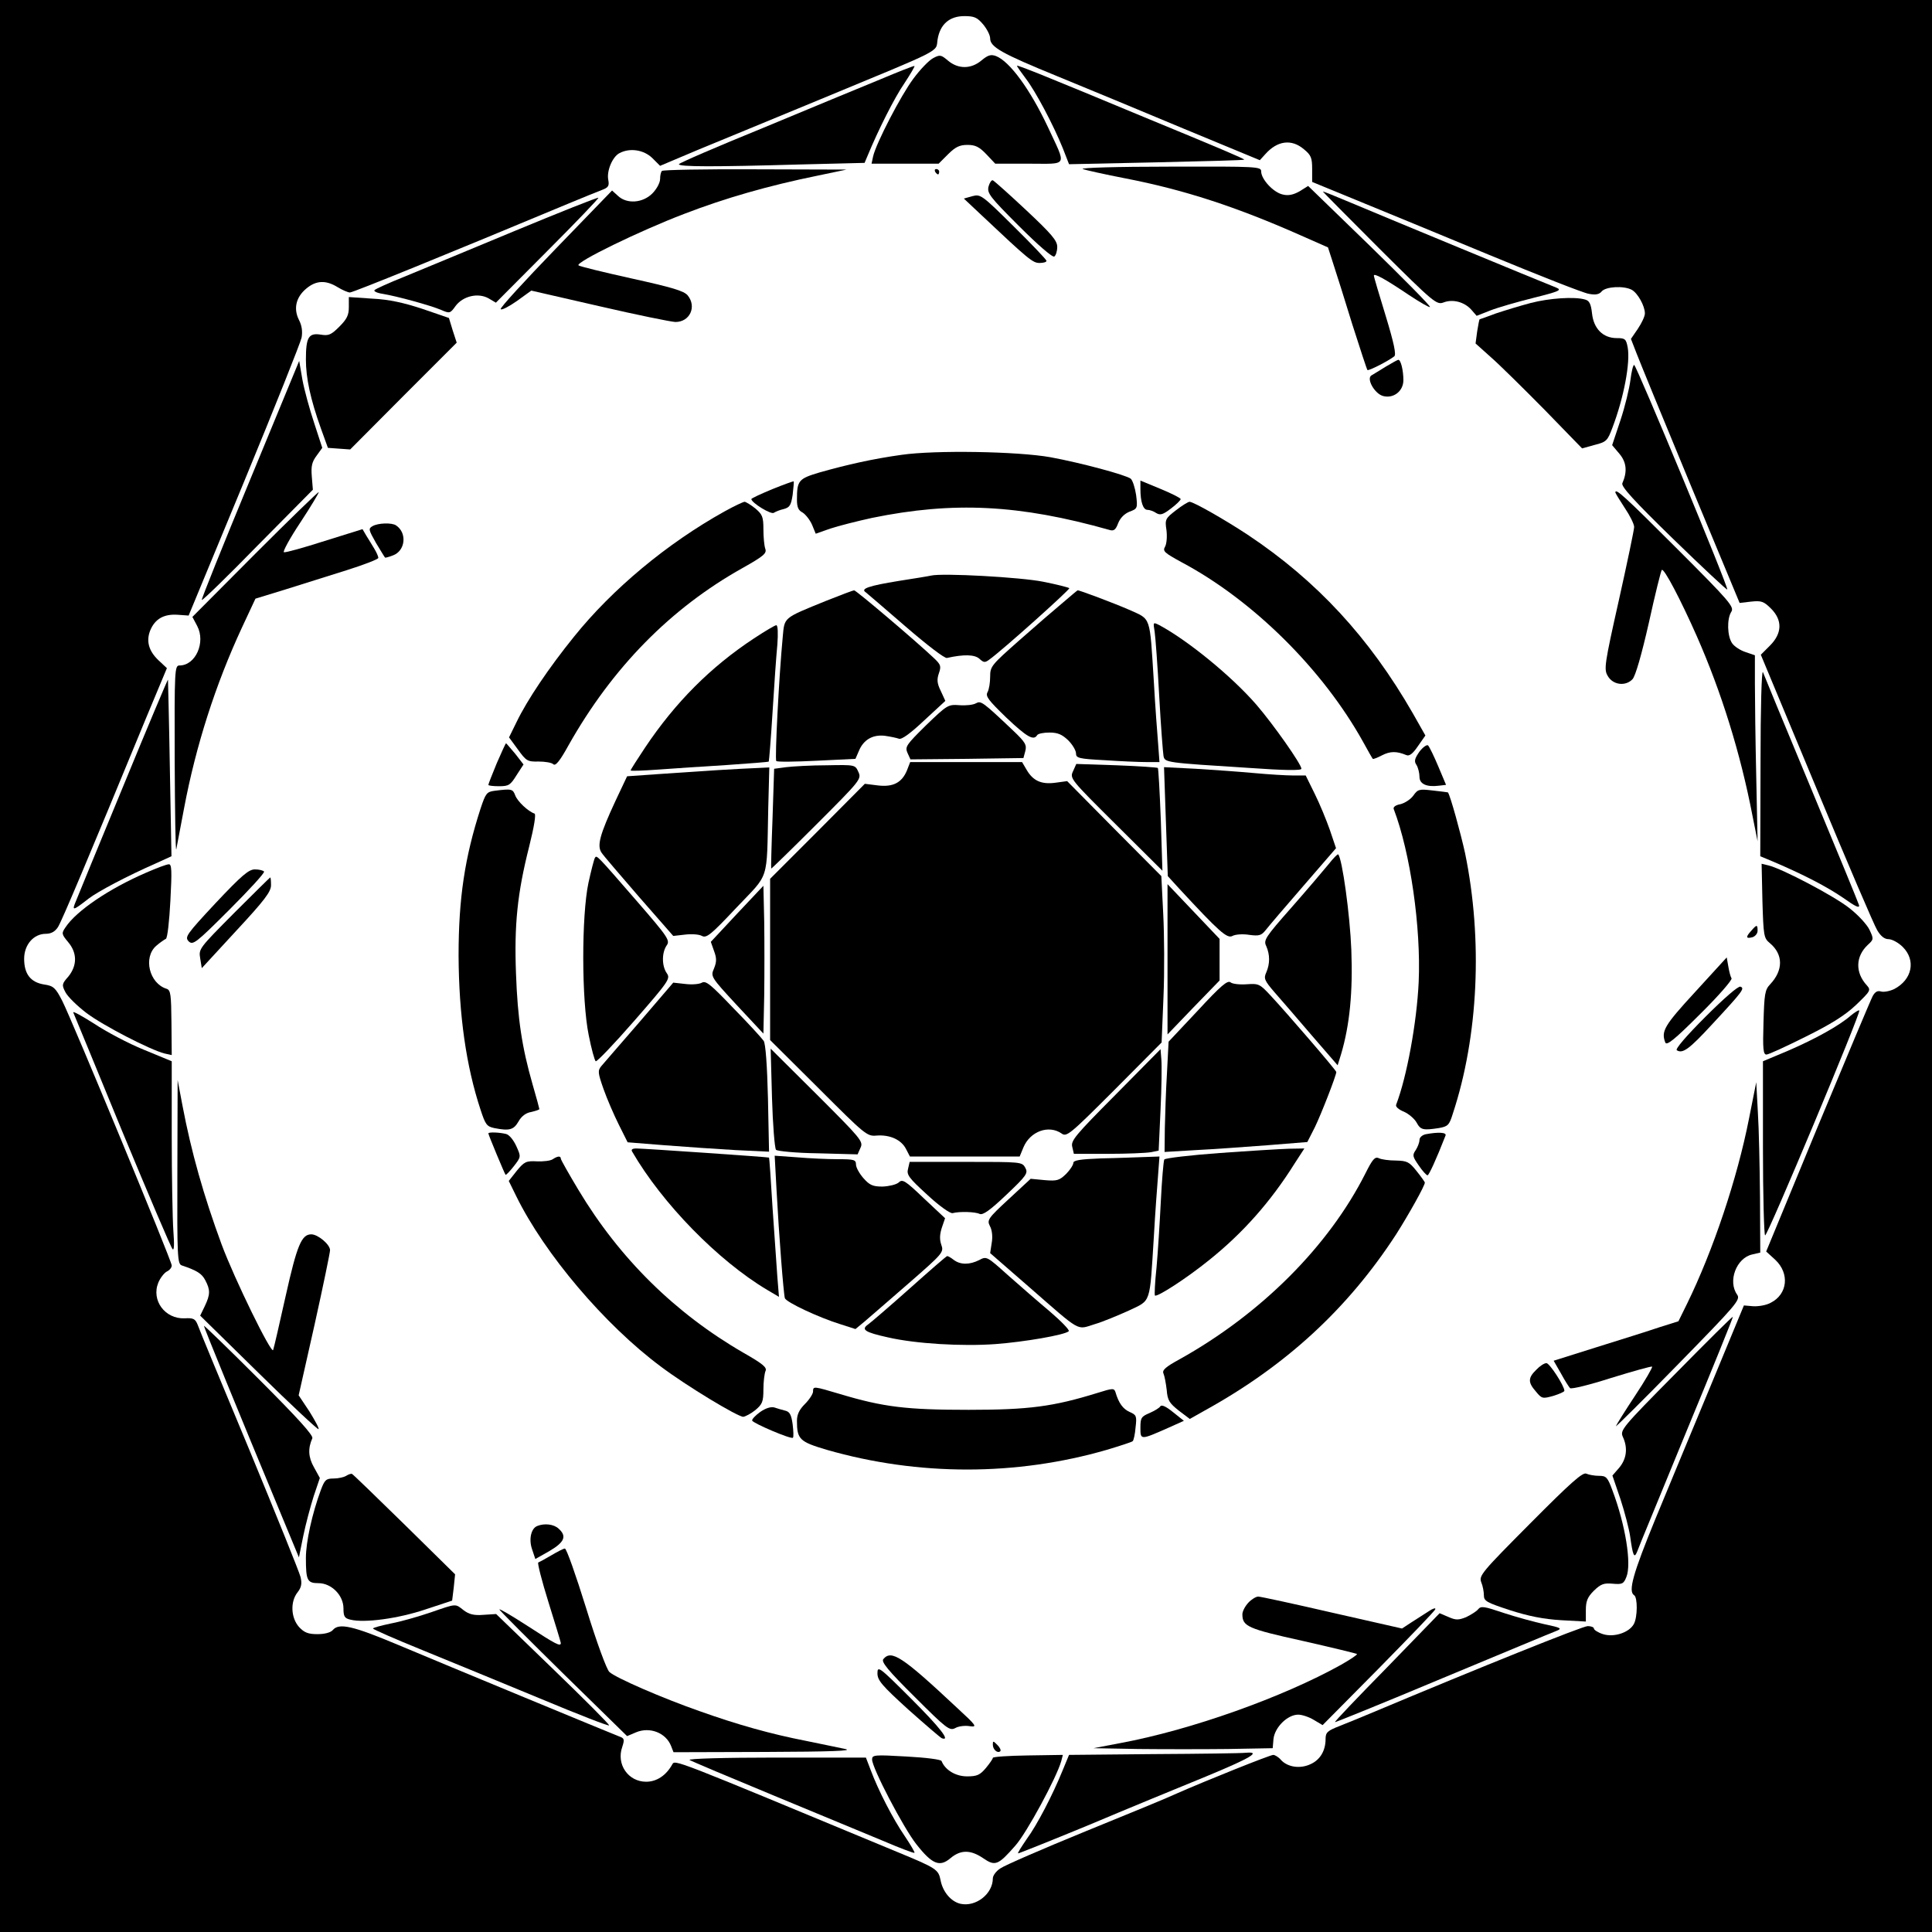 <?xml version="1.0" standalone="no"?>
<!DOCTYPE svg PUBLIC "-//W3C//DTD SVG 20010904//EN"
 "http://www.w3.org/TR/2001/REC-SVG-20010904/DTD/svg10.dtd">
<svg version="1.0" xmlns="http://www.w3.org/2000/svg"
 width="720pt" height="720pt" viewBox="0 0 720 720"
 preserveAspectRatio="xMidYMid meet">

<g transform="translate(0,720) scale(0.1,-0.1)"
fill="#000000" stroke="none">
<path d="M0 3600 l0 -3600 3600 0 3600 0 0 3600 0 3600 -3600 0 -3600 0 0
-3600z m3664 3509 c14 -17 26 -40 26 -52 0 -32 42 -56 250 -141 102 -42 313
-129 470 -195 l285 -118 20 22 c45 51 98 58 144 19 27 -22 31 -32 31 -74 l0
-48 163 -67 c89 -36 313 -129 497 -205 184 -76 351 -142 371 -145 26 -5 39 -2
48 9 15 18 82 22 112 6 22 -12 49 -60 49 -88 0 -11 -12 -36 -26 -57 l-26 -38
21 -54 c11 -29 102 -251 202 -492 l182 -438 43 5 c38 4 47 1 74 -26 43 -43 42
-92 -4 -138 l-34 -34 207 -497 c114 -274 216 -513 227 -530 13 -22 27 -33 42
-33 13 0 37 -13 53 -29 50 -50 35 -122 -32 -157 -17 -8 -39 -12 -49 -9 -13 4
-22 -1 -31 -17 -7 -13 -99 -232 -205 -487 l-192 -465 34 -31 c54 -51 46 -128
-17 -160 -16 -9 -45 -14 -65 -13 l-35 3 -120 -290 c-66 -159 -161 -387 -210
-506 -84 -205 -102 -270 -79 -284 13 -8 13 -81 -1 -107 -17 -32 -74 -51 -115
-38 -19 6 -34 16 -34 21 0 5 -11 9 -23 9 -19 0 -402 -154 -802 -322 -38 -16
-94 -39 -122 -50 -46 -18 -53 -24 -53 -49 0 -43 -20 -77 -55 -93 -39 -19 -86
-12 -111 15 -9 11 -23 19 -29 19 -12 0 -256 -98 -360 -144 -27 -13 -180 -76
-340 -141 -159 -65 -302 -127 -317 -138 -16 -10 -28 -27 -28 -37 0 -58 -63
-107 -120 -95 -36 8 -67 45 -75 89 -8 39 -15 44 -163 105 -843 350 -826 344
-837 325 -23 -41 -58 -64 -97 -64 -67 0 -112 65 -89 130 9 28 8 32 -12 39 -36
14 -638 263 -821 340 -171 72 -223 84 -246 56 -8 -9 -30 -15 -57 -15 -35 0
-49 6 -68 26 -31 34 -34 95 -6 130 14 18 17 32 11 57 -4 17 -90 230 -190 472
-101 242 -188 452 -193 467 -9 23 -16 27 -49 25 -73 -3 -125 67 -98 133 7 17
21 35 31 41 11 5 19 15 19 23 0 17 -373 918 -408 986 -25 49 -33 56 -67 61
-51 8 -75 39 -75 96 0 52 35 93 81 93 19 0 34 8 45 25 14 22 110 249 330 783
l76 182 -31 29 c-37 35 -47 72 -31 112 18 43 51 61 101 58 l42 -3 207 500
c114 276 210 517 214 536 4 23 1 45 -10 66 -21 42 -11 85 28 117 36 30 72 32
116 5 18 -11 39 -20 46 -20 12 0 368 145 816 332 52 22 108 44 123 50 24 9 28
15 24 37 -7 33 15 86 41 100 39 21 91 13 123 -18 l29 -29 142 60 c79 32 285
118 458 189 461 191 427 173 434 221 9 57 44 88 100 88 37 0 48 -5 70 -31z"/>
<path d="M3477 6983 c-15 -8 -48 -42 -73 -76 -47 -63 -138 -239 -150 -289 l-6
-28 125 0 125 0 35 35 c27 27 43 35 72 35 30 0 44 -7 71 -35 l33 -35 126 0
c148 0 140 -14 70 137 -66 140 -142 244 -193 264 -19 7 -30 4 -54 -16 -39 -33
-87 -33 -125 -1 -26 22 -30 23 -56 9z"/>
<path d="M3280 6904 c-69 -28 -266 -110 -437 -181 -172 -70 -313 -131 -313
-135 0 -10 133 -10 449 -1 l243 6 11 26 c40 97 101 218 137 270 23 35 40 64
38 65 -1 2 -59 -21 -128 -50z"/>
<path d="M3790 6955 c0 -3 15 -24 33 -48 36 -47 102 -171 138 -260 l23 -59
326 7 c179 4 326 8 327 10 3 2 -95 44 -372 158 -360 150 -475 196 -475 192z"/>
<path d="M4035 6570 c11 -4 83 -20 160 -35 217 -42 413 -106 652 -212 l102
-45 20 -62 c11 -33 43 -135 71 -226 29 -91 54 -167 56 -169 4 -4 77 33 100 51
8 6 -1 49 -32 151 -24 78 -44 145 -44 150 0 10 41 -12 130 -72 41 -27 77 -48
79 -45 3 3 -98 105 -224 228 l-230 223 -32 -20 c-23 -13 -42 -17 -62 -12 -35
7 -81 57 -81 86 0 18 -11 19 -342 18 -192 0 -334 -4 -323 -9z"/>
<path d="M2467 6563 c-4 -3 -7 -17 -7 -30 0 -14 -13 -38 -29 -54 -36 -36 -95
-40 -128 -9 l-22 20 -210 -217 c-115 -119 -208 -220 -205 -225 3 -5 30 9 60
30 l54 39 253 -58 c138 -32 266 -58 284 -59 54 0 80 57 46 99 -14 17 -59 30
-208 63 -104 23 -194 45 -199 49 -13 11 226 128 394 192 153 59 314 105 495
142 l110 23 -341 1 c-187 1 -344 -2 -347 -6z"/>
<path d="M3485 6560 c3 -5 8 -10 11 -10 2 0 4 5 4 10 0 6 -5 10 -11 10 -5 0
-7 -4 -4 -10z"/>
<path d="M3684 6505 c-6 -25 5 -39 113 -147 70 -70 125 -118 132 -114 6 4 11
20 11 36 0 23 -20 47 -116 137 -63 59 -119 109 -124 111 -5 2 -12 -9 -16 -23z"/>
<path d="M4930 6486 c0 -1 95 -97 211 -213 203 -202 213 -210 239 -200 34 13
77 2 103 -27 l20 -23 51 20 c28 11 101 32 161 47 96 24 107 29 85 38 -56 22
-663 273 -762 315 -60 25 -108 45 -108 43z"/>
<path d="M3624 6469 l-32 -9 67 -63 c175 -165 190 -177 215 -177 14 0 26 3 26
8 0 4 -55 62 -122 128 -119 118 -124 121 -154 113z"/>
<path d="M1915 6338 c-170 -71 -355 -147 -410 -170 -55 -22 -104 -44 -109 -49
-5 -4 9 -11 30 -14 54 -9 178 -43 218 -60 32 -14 34 -13 54 15 28 37 84 50
123 28 l27 -16 193 194 c106 106 191 195 189 197 -3 2 -144 -54 -315 -125z"/>
<path d="M1300 6055 c0 -29 -7 -44 -35 -72 -31 -31 -40 -35 -70 -30 -45 7 -55
-10 -55 -93 0 -69 17 -148 56 -257 l26 -72 41 -3 42 -3 198 199 199 199 -15
46 -14 46 -99 34 c-70 23 -124 35 -186 38 l-88 6 0 -38z"/>
<path d="M5705 6071 c-38 -10 -97 -28 -130 -39 -32 -12 -60 -22 -61 -22 -1 0
-5 -20 -9 -45 l-6 -45 58 -52 c32 -28 121 -116 199 -195 l140 -144 47 13 c44
11 48 16 66 64 43 113 67 243 57 299 -6 32 -10 35 -41 35 -51 0 -86 35 -92 92
-4 36 -10 48 -27 52 -39 11 -131 5 -201 -13z"/>
<path d="M5165 5834 c-22 -14 -46 -28 -54 -33 -20 -12 12 -69 44 -77 39 -10
75 19 75 59 0 38 -10 77 -19 76 -3 0 -24 -12 -46 -25z"/>
<path d="M932 5412 c-101 -244 -182 -445 -180 -448 3 -2 97 89 209 204 l205
207 -4 49 c-3 38 0 54 18 78 l21 29 -30 92 c-17 51 -37 124 -44 162 l-12 70
-183 -443z"/>
<path d="M6076 5783 c-4 -31 -20 -98 -37 -149 l-31 -93 27 -32 c27 -32 30 -67
11 -110 -5 -12 43 -65 190 -208 108 -105 199 -190 201 -188 6 6 -339 837 -347
837 -4 0 -10 -25 -14 -57z"/>
<path d="M3360 5505 c-107 -15 -201 -36 -307 -66 -77 -23 -83 -30 -83 -101 0
-28 5 -40 21 -48 11 -7 27 -27 35 -45 l14 -34 54 19 c30 10 101 28 156 40 303
62 549 50 885 -45 16 -5 23 1 32 25 8 20 23 35 42 43 30 11 31 13 25 62 -4 27
-13 55 -20 61 -18 14 -185 59 -299 80 -123 22 -430 27 -555 9z"/>
<path d="M2878 5377 c-43 -18 -78 -34 -78 -37 1 -14 74 -59 84 -51 6 4 23 11
37 14 22 6 27 14 33 53 3 26 5 48 4 50 -2 1 -38 -12 -80 -29z"/>
<path d="M4250 5377 c0 -47 10 -77 26 -77 8 0 23 -5 33 -12 15 -9 25 -6 55 17
20 15 36 31 36 35 0 4 -34 21 -75 38 l-75 31 0 -32z"/>
<path d="M950 5135 l-233 -234 18 -34 c32 -61 -6 -147 -66 -147 -18 0 -19 -15
-18 -352 1 -194 3 -344 6 -333 2 11 15 80 29 153 44 233 117 461 216 674 l50
107 114 35 c63 20 166 52 229 72 63 20 115 40 115 45 0 5 -7 21 -15 34 -8 14
-22 36 -30 49 l-14 24 -141 -44 c-78 -25 -146 -44 -152 -42 -5 2 22 52 62 112
39 59 69 110 68 112 -2 2 -109 -102 -238 -231z"/>
<path d="M6020 5365 c0 -3 16 -29 35 -58 19 -28 35 -60 35 -71 0 -10 -26 -134
-57 -273 -53 -236 -56 -257 -42 -281 19 -35 67 -41 93 -13 11 12 34 92 61 211
23 105 45 193 48 196 8 8 70 -110 131 -248 91 -207 162 -434 207 -668 l19 -95
-5 240 c-3 132 -5 288 -5 347 l0 106 -35 12 c-19 6 -42 21 -50 33 -18 26 -20
90 -3 117 12 18 -6 39 -202 235 -194 194 -230 227 -230 210z"/>
<path d="M2700 5294 c-214 -119 -418 -289 -561 -467 -93 -115 -174 -235 -214
-318 l-28 -57 33 -45 c31 -43 36 -46 77 -45 24 0 49 -4 55 -10 8 -8 24 11 57
71 163 289 380 510 648 660 80 45 91 55 85 72 -4 11 -7 44 -7 73 0 46 -4 55
-30 77 -16 13 -34 24 -40 25 -5 0 -39 -16 -75 -36z"/>
<path d="M4382 5298 c-39 -30 -41 -34 -35 -73 3 -23 1 -51 -5 -62 -10 -17 -3
-23 61 -58 267 -142 527 -400 677 -670 18 -33 34 -61 36 -63 1 -2 17 4 34 13
31 16 55 16 91 1 11 -5 24 5 43 33 l28 40 -47 83 c-162 282 -358 494 -615 665
-85 56 -202 123 -217 123 -5 0 -28 -14 -51 -32z"/>
<path d="M1388 5239 c-16 -9 -14 -14 13 -62 17 -28 32 -53 34 -55 1 -1 14 2
29 8 47 17 54 84 12 112 -16 11 -68 9 -88 -3z"/>
<path d="M3470 5055 c-8 -2 -63 -11 -121 -20 -111 -18 -143 -29 -123 -42 6 -5
73 -62 149 -128 80 -69 145 -119 154 -117 63 14 103 13 121 -3 16 -15 21 -15
37 -3 49 35 302 262 298 266 -3 3 -47 14 -97 24 -84 17 -376 33 -418 23z"/>
<path d="M3079 4961 c-162 -66 -155 -60 -162 -135 -14 -147 -30 -456 -24 -462
3 -4 71 -3 151 1 l144 7 13 30 c17 41 51 61 96 56 21 -3 45 -8 53 -11 10 -4
42 19 94 68 l79 73 -17 37 c-14 28 -15 43 -7 66 9 26 7 32 -17 55 -64 61 -291
254 -299 254 -4 0 -51 -18 -104 -39z"/>
<path d="M3962 4955 c-30 -25 -103 -88 -163 -141 -104 -92 -109 -97 -109 -136
0 -21 -4 -48 -10 -58 -8 -15 4 -30 70 -94 77 -73 102 -87 115 -66 3 6 24 10
46 10 31 0 47 -7 70 -29 16 -16 29 -38 29 -49 0 -17 10 -20 107 -25 58 -4 128
-7 155 -7 l49 0 -5 68 c-3 37 -11 141 -16 232 -16 250 -9 230 -93 268 -55 24
-185 73 -191 72 -1 0 -25 -20 -54 -45z"/>
<path d="M4303 4846 c3 -20 11 -127 17 -239 6 -111 14 -212 16 -224 5 -25 6
-25 322 -45 126 -9 192 -10 192 -3 0 17 -105 166 -168 239 -92 106 -255 239
-361 296 -24 12 -24 12 -18 -24z"/>
<path d="M2810 4821 c-161 -106 -293 -238 -406 -407 -30 -45 -54 -83 -54 -85
0 -3 46 -1 103 3 56 4 171 12 256 17 84 6 155 11 156 13 1 2 8 84 14 183 6 99
14 213 18 253 3 42 2 72 -4 72 -5 0 -42 -22 -83 -49z"/>
<path d="M6561 4362 l-1 -353 48 -20 c115 -49 201 -94 261 -135 46 -33 62 -40
59 -27 -3 10 -83 205 -178 433 -95 228 -176 424 -180 435 -5 11 -9 -137 -9
-333z"/>
<path d="M460 4272 c-90 -218 -170 -412 -177 -430 -16 -38 -12 -37 47 9 35 27
145 85 252 132 l57 26 -6 328 c-3 180 -7 329 -7 330 -1 2 -76 -176 -166 -395z"/>
<path d="M3637 4579 c-10 -6 -38 -9 -62 -7 -42 3 -45 1 -124 -75 -74 -73 -79
-80 -69 -103 l11 -24 210 2 211 3 7 26 c6 23 0 33 -45 76 -115 109 -120 112
-139 102z"/>
<path d="M1851 4355 c-17 -41 -31 -77 -31 -80 0 -3 18 -5 40 -5 36 0 42 4 65
41 l26 40 -31 40 c-18 21 -33 39 -34 39 -2 0 -17 -34 -35 -75z"/>
<path d="M5290 4399 c-18 -26 -21 -36 -11 -50 6 -10 11 -30 11 -44 0 -27 27
-39 73 -33 l26 3 -29 69 c-16 38 -33 73 -38 78 -4 4 -19 -6 -32 -23z"/>
<path d="M3380 4329 c-19 -46 -52 -63 -109 -56 l-48 6 -176 -177 -177 -177 0
-301 0 -300 180 -179 c174 -174 181 -180 216 -177 50 4 92 -15 110 -49 l15
-29 204 0 205 0 14 34 c25 60 94 85 142 52 19 -14 30 -5 197 162 l176 177 7
170 c4 94 3 233 -1 310 l-7 140 -176 177 -175 177 -44 -6 c-52 -7 -83 7 -107
48 l-17 29 -208 0 -209 0 -12 -31z"/>
<path d="M2930 4341 l-45 -6 -6 -185 c-4 -102 -6 -186 -5 -187 1 -1 77 73 170
166 163 163 167 168 155 194 -12 27 -12 27 -118 25 -58 0 -126 -4 -151 -7z"/>
<path d="M3999 4326 c-13 -27 -9 -31 160 -199 l173 -172 -6 190 c-4 104 -9
191 -11 193 -2 2 -71 7 -154 10 l-150 5 -12 -27z"/>
<path d="M2675 4330 c-60 -4 -161 -11 -224 -15 l-114 -8 -43 -91 c-59 -127
-70 -168 -52 -194 7 -11 71 -85 140 -165 l127 -145 44 5 c24 3 53 1 63 -5 17
-9 34 5 128 105 125 132 113 92 119 371 l4 152 -41 -2 c-23 -1 -90 -4 -151 -8z"/>
<path d="M4345 4138 l7 -203 41 -45 c150 -162 180 -189 200 -178 11 6 39 8 63
4 37 -5 45 -2 61 18 10 13 73 87 140 164 l122 141 -23 68 c-13 37 -38 98 -57
136 l-33 67 -47 0 c-26 0 -91 4 -145 9 -55 5 -152 12 -218 16 l-118 6 7 -203z"/>
<path d="M1843 4253 c-29 -4 -33 -9 -52 -66 -59 -182 -82 -335 -82 -548 1
-221 28 -412 82 -575 18 -55 23 -62 51 -68 56 -11 72 -7 90 24 11 20 28 33 48
36 16 4 30 8 30 11 0 2 -11 43 -25 91 -40 139 -56 246 -62 413 -7 183 5 300
49 474 19 76 26 121 20 123 -24 8 -64 46 -72 68 -9 24 -13 25 -77 17z"/>
<path d="M5267 4235 c-10 -14 -32 -28 -48 -32 -18 -3 -28 -11 -25 -18 62 -162
102 -441 93 -645 -7 -150 -44 -353 -84 -457 -3 -7 9 -18 29 -26 18 -8 39 -26
47 -40 15 -28 24 -30 83 -21 34 6 39 11 52 53 96 290 112 650 46 971 -16 73
-55 215 -64 227 0 0 -26 4 -56 7 -51 6 -56 5 -73 -19z"/>
<path d="M4951 3979 c-18 -22 -80 -95 -138 -161 -98 -111 -105 -122 -94 -144
14 -32 14 -66 0 -98 -10 -22 -7 -30 30 -73 23 -26 86 -99 139 -161 l97 -112
13 42 c32 108 44 231 38 388 -5 130 -34 341 -49 356 -2 2 -18 -14 -36 -37z"/>
<path d="M2217 4003 c-3 -5 -14 -47 -24 -93 -26 -122 -26 -437 1 -568 10 -51
22 -94 26 -97 4 -3 69 65 144 151 129 148 135 157 121 177 -19 27 -19 76 -1
103 14 19 7 30 -110 165 -152 175 -150 173 -157 162z"/>
<path d="M545 3948 c-139 -60 -261 -143 -301 -204 -15 -22 -15 -25 10 -55 34
-40 34 -87 1 -128 -25 -28 -25 -32 -11 -59 9 -17 44 -51 78 -77 62 -47 239
-138 291 -151 l27 -6 -1 120 c-1 106 -3 122 -18 127 -65 20 -88 117 -39 160
15 13 31 24 36 26 6 2 13 66 17 142 6 113 5 137 -6 136 -8 0 -45 -14 -84 -31z"/>
<path d="M6568 3843 c4 -131 5 -139 28 -158 50 -42 50 -101 1 -153 -20 -21
-22 -37 -25 -143 -3 -98 -1 -119 11 -119 8 0 73 30 145 66 95 47 148 80 189
119 54 52 56 55 40 73 -44 48 -42 108 4 151 22 20 22 22 6 56 -9 19 -42 55
-74 80 -56 45 -252 148 -303 160 l-25 6 3 -138z"/>
<path d="M804 3835 c-110 -118 -116 -127 -101 -143 16 -15 26 -8 152 118 73
73 132 137 129 142 -3 4 -18 8 -34 8 -23 0 -49 -22 -146 -125z"/>
<path d="M873 3798 c-130 -131 -133 -134 -127 -169 l6 -37 129 140 c105 113
129 145 129 169 0 16 -1 29 -3 29 -1 0 -62 -60 -134 -132z"/>
<path d="M2747 3795 l-98 -105 12 -34 c10 -27 10 -40 0 -65 -13 -30 -13 -31
85 -137 l99 -106 3 142 c1 77 1 202 0 275 l-3 134 -98 -104z"/>
<path d="M4351 3625 l0 -280 97 101 97 100 0 78 0 77 -97 102 -97 102 0 -280z"/>
<path d="M6527 3732 c-22 -24 -21 -31 3 -25 11 3 20 14 20 24 0 24 -3 24 -23
1z"/>
<path d="M6318 3504 c-116 -126 -128 -147 -112 -189 5 -13 34 10 130 106 68
67 120 127 117 133 -4 6 -9 26 -12 44 l-6 34 -117 -128z"/>
<path d="M2616 3538 c-10 -6 -38 -8 -62 -5 l-45 5 -126 -147 c-70 -80 -133
-154 -142 -164 -14 -17 -13 -25 8 -85 13 -37 39 -97 57 -133 l33 -66 138 -11
c76 -6 194 -14 263 -18 l126 -6 -4 198 c-3 125 -9 205 -16 215 -6 9 -56 64
-112 121 -85 89 -103 104 -118 96z"/>
<path d="M4464 3434 l-109 -116 -6 -116 c-4 -65 -7 -157 -8 -206 l-1 -89 118
7 c64 3 184 12 265 18 l149 12 28 55 c23 47 80 193 80 206 0 6 -186 222 -245
285 -40 43 -44 45 -88 42 -26 -2 -54 1 -61 7 -11 9 -36 -12 -122 -105z"/>
<path d="M6355 3410 c-71 -71 -113 -120 -106 -124 22 -14 47 5 131 96 116 125
123 135 106 141 -8 3 -61 -43 -131 -113z"/>
<path d="M273 3427 c3 -7 85 -205 182 -442 98 -236 182 -434 188 -440 6 -7 7
17 3 69 -3 43 -6 203 -6 355 l0 276 -104 43 c-57 23 -140 67 -185 97 -46 29
-80 48 -78 42z"/>
<path d="M6897 3415 c-42 -37 -132 -87 -234 -131 l-93 -39 0 -322 c0 -177 4
-324 8 -327 8 -5 358 831 351 838 -2 3 -16 -6 -32 -19z"/>
<path d="M2877 3109 c3 -101 10 -188 15 -194 5 -5 75 -12 156 -13 l148 -4 11
25 c11 23 1 34 -162 197 l-173 172 5 -183z"/>
<path d="M4157 3120 c-150 -151 -167 -171 -161 -194 l6 -26 128 0 c70 0 141 3
158 6 l30 6 7 152 c4 83 5 168 3 188 l-3 38 -168 -170z"/>
<path d="M661 2832 c-1 -318 0 -343 17 -348 56 -19 74 -30 87 -55 19 -36 19
-53 -2 -97 l-17 -35 218 -214 c120 -118 221 -212 223 -209 3 3 -13 32 -34 66
l-40 60 59 262 c32 144 58 270 58 279 0 21 -45 59 -70 59 -36 0 -53 -40 -95
-228 -23 -103 -44 -195 -47 -203 -6 -18 -144 264 -192 393 -67 182 -113 344
-146 518 l-18 95 -1 -343z"/>
<path d="M6518 3031 c-44 -224 -134 -492 -231 -690 l-32 -65 -70 -22 c-38 -13
-143 -46 -233 -74 l-162 -51 27 -47 c14 -26 30 -51 34 -55 4 -5 73 12 154 38
81 25 149 44 152 42 2 -3 -26 -52 -64 -109 -37 -56 -69 -107 -71 -113 -2 -5
102 98 231 230 218 223 234 241 221 260 -36 50 -3 137 56 150 l30 7 -1 206
c-1 114 -4 257 -8 318 l-6 111 -27 -136z"/>
<path d="M1820 2976 c0 -5 60 -149 64 -154 2 -2 16 13 31 32 27 35 27 35 9 75
-10 22 -26 42 -38 45 -24 6 -66 8 -66 2z"/>
<path d="M5313 2973 c-13 -3 -23 -12 -23 -21 0 -10 -7 -27 -14 -38 -13 -19
-12 -24 11 -57 14 -21 29 -37 33 -37 5 0 32 58 67 148 5 12 -26 14 -74 5z"/>
<path d="M2356 2908 c112 -193 320 -406 503 -515 l44 -26 -6 74 c-3 41 -11
157 -18 259 -6 102 -12 186 -13 186 -2 2 -468 34 -494 34 -16 0 -21 -4 -16
-12z"/>
<path d="M4545 2903 c-110 -8 -202 -19 -206 -24 -3 -6 -9 -76 -13 -157 -4 -80
-11 -191 -16 -246 -6 -55 -8 -101 -6 -104 8 -7 118 64 202 132 125 100 229
217 318 359 l37 57 -58 -1 c-32 -1 -148 -8 -258 -16z"/>
<path d="M2060 2880 c-8 -6 -35 -9 -59 -8 -40 2 -47 -1 -75 -35 l-30 -38 28
-57 c105 -214 329 -479 539 -635 94 -71 286 -187 307 -187 8 1 29 12 45 25 26
22 30 31 30 77 0 29 4 60 8 69 6 13 -11 27 -83 68 -254 147 -461 351 -614 606
-36 60 -66 113 -66 117 0 11 -12 10 -30 -2z"/>
<path d="M2894 2764 c9 -168 26 -385 31 -402 5 -15 126 -72 207 -97 l56 -18
34 28 c18 15 92 80 165 143 127 111 131 115 121 143 -7 20 -6 39 2 64 l12 35
-79 74 c-70 67 -80 73 -94 59 -10 -8 -36 -14 -60 -15 -36 0 -48 5 -71 31 -15
17 -28 40 -28 51 0 18 -7 20 -67 20 -38 0 -106 3 -152 7 l-84 6 7 -129z"/>
<path d="M4103 2883 c-77 -3 -103 -7 -103 -17 0 -7 -12 -26 -27 -41 -25 -24
-33 -27 -80 -23 l-52 5 -82 -76 c-78 -72 -81 -78 -70 -100 8 -14 11 -39 7 -62
l-6 -39 146 -127 c196 -171 175 -159 243 -138 31 9 88 33 128 51 84 40 77 21
93 274 5 91 13 195 16 233 l5 67 -58 -2 c-32 -1 -104 -4 -160 -5z"/>
<path d="M5089 2828 c-137 -272 -389 -524 -692 -693 -53 -29 -67 -41 -61 -54
4 -9 9 -36 12 -61 3 -39 10 -49 45 -77 l41 -31 55 31 c303 167 534 380 714
657 47 74 107 181 107 193 0 2 -14 22 -31 43 -27 34 -35 38 -77 39 -26 0 -55
4 -64 9 -14 6 -23 -4 -49 -56z"/>
<path d="M3384 2844 c-6 -22 3 -34 72 -97 44 -41 85 -70 94 -68 27 7 85 5 101
-3 12 -5 38 13 99 71 76 72 82 81 71 101 -12 22 -15 22 -221 22 l-210 0 -6
-26z"/>
<path d="M3390 2398 c-74 -66 -144 -126 -155 -134 -27 -19 -12 -29 74 -48 104
-24 278 -34 401 -25 107 8 259 34 273 48 4 4 -28 37 -70 73 -43 36 -114 98
-157 136 -78 70 -79 71 -107 56 -36 -18 -70 -18 -95 1 -10 8 -21 14 -24 14 -3
0 -66 -55 -140 -121z"/>
<path d="M6246 2083 c-203 -205 -209 -213 -198 -238 19 -41 14 -81 -13 -114
l-26 -30 30 -88 c16 -49 32 -111 36 -138 10 -72 15 -85 26 -58 4 13 88 214
184 449 97 234 175 427 173 427 -2 1 -97 -93 -212 -210z"/>
<path d="M760 2259 c0 -6 126 -314 286 -699 l68 -164 16 79 c9 44 27 111 39
149 l23 68 -22 40 c-21 37 -23 70 -6 108 4 11 -55 76 -199 220 -113 113 -205
202 -205 199z"/>
<path d="M5725 2095 c-31 -30 -31 -47 -1 -81 22 -27 25 -27 65 -16 22 7 41 15
41 19 0 18 -55 103 -67 103 -8 0 -25 -11 -38 -25z"/>
<path d="M3030 2014 c0 -8 -13 -29 -30 -46 -21 -21 -30 -39 -30 -63 0 -69 10
-78 111 -108 341 -98 706 -98 1044 0 50 15 93 29 96 32 4 3 9 27 11 52 5 42 3
46 -22 57 -25 11 -41 33 -53 74 -5 15 -10 15 -67 -3 -165 -51 -255 -63 -480
-63 -231 0 -317 10 -480 59 -98 29 -100 30 -100 9z"/>
<path d="M4324 1959 c-3 -6 -22 -17 -40 -25 -31 -13 -34 -18 -34 -55 0 -46 0
-46 104 0 l58 26 -40 32 c-27 22 -43 29 -48 22z"/>
<path d="M2833 1938 c-18 -13 -31 -27 -30 -32 3 -10 146 -71 152 -64 3 3 2 25
-1 50 -5 36 -11 47 -28 51 -11 3 -30 8 -41 12 -13 3 -32 -3 -52 -17z"/>
<path d="M5703 1523 c-180 -181 -192 -195 -183 -219 6 -14 10 -36 10 -49 0
-22 10 -27 98 -56 69 -22 124 -33 190 -37 l92 -5 0 42 c0 34 6 49 30 73 26 25
37 29 70 26 35 -3 41 -1 51 25 20 48 -3 193 -52 323 -18 49 -23 54 -50 54 -17
0 -38 4 -47 8 -13 7 -58 -33 -209 -185z"/>
<path d="M1290 1700 c-8 -5 -29 -10 -47 -10 -28 0 -33 -5 -47 -42 -33 -89 -56
-195 -56 -254 0 -84 5 -94 47 -94 48 0 93 -45 93 -94 0 -30 4 -37 26 -42 52
-13 178 4 279 38 l100 33 6 49 5 49 -189 186 c-104 102 -192 187 -195 188 -4
2 -14 -2 -22 -7z"/>
<path d="M2002 1513 c-23 -9 -32 -50 -19 -87 l12 -36 53 30 c56 33 65 55 34
83 -18 17 -53 21 -80 10z"/>
<path d="M2055 1404 c-22 -13 -44 -25 -49 -27 -4 -1 13 -68 38 -148 25 -80 46
-149 46 -152 0 -15 -20 -4 -123 63 -59 38 -106 66 -106 62 1 -4 109 -112 239
-240 l237 -232 33 14 c52 22 112 -2 131 -51 l9 -23 342 1 c246 1 330 4 298 11
-25 5 -90 19 -145 30 -134 26 -257 61 -395 110 -143 50 -315 125 -339 147 -10
9 -47 109 -87 239 -38 122 -73 222 -79 221 -5 0 -28 -12 -50 -25z"/>
<path d="M4652 1227 c-12 -13 -22 -32 -22 -43 0 -45 20 -54 224 -99 110 -25
201 -47 203 -49 3 -2 -24 -20 -59 -40 -217 -121 -559 -243 -823 -292 l-100
-19 167 -3 c93 -1 243 -1 334 0 l167 3 3 35 c5 43 52 90 92 90 15 0 41 -9 59
-20 l32 -19 208 210 c114 116 210 215 212 222 2 6 -9 3 -25 -8 -16 -10 -45
-29 -64 -41 l-35 -23 -260 59 c-143 33 -267 60 -276 60 -8 0 -25 -10 -37 -23z"/>
<path d="M1605 1191 c-44 -15 -110 -34 -147 -41 -38 -8 -68 -16 -68 -19 0 -3
82 -39 183 -80 100 -41 298 -122 440 -181 141 -59 257 -104 257 -100 0 5 -95
100 -211 212 l-210 203 -47 -3 c-36 -3 -54 2 -74 17 -32 25 -25 26 -123 -8z"/>
<path d="M5508 1202 c-7 -8 -28 -21 -45 -29 -28 -11 -38 -11 -65 1 l-33 14
-196 -202 c-108 -110 -196 -202 -194 -204 1 -1 182 72 401 164 219 91 410 171
424 176 23 9 18 12 -44 25 -37 8 -106 27 -152 42 -74 25 -85 27 -96 13z"/>
<path d="M3292 1017 c-9 -10 18 -43 117 -141 119 -119 130 -127 151 -116 12 7
36 10 54 7 29 -4 26 1 -49 70 -203 190 -243 216 -273 180z"/>
<path d="M3270 964 c0 -26 16 -45 115 -135 64 -57 120 -105 125 -107 34 -12
-6 39 -115 148 -119 119 -125 123 -125 94z"/>
<path d="M3700 698 c0 -18 18 -34 28 -24 3 4 -2 14 -11 23 -16 16 -17 16 -17
1z"/>
<path d="M4299 663 l-315 -3 -24 -58 c-37 -91 -95 -203 -134 -256 -19 -28 -34
-51 -32 -53 1 -1 119 46 262 105 142 60 339 141 437 181 169 70 209 94 150 89
-16 -2 -170 -4 -344 -5z"/>
<path d="M3250 643 c0 -32 117 -255 165 -316 59 -75 87 -86 127 -52 38 32 75
32 122 0 45 -31 56 -26 120 47 42 47 154 254 171 315 l6 23 -130 -2 c-72 -1
-131 -5 -131 -9 0 -4 -12 -21 -26 -38 -22 -26 -33 -31 -70 -31 -43 0 -82 24
-95 57 -2 6 -58 13 -131 17 -120 7 -128 6 -128 -11z"/>
<path d="M2570 641 c8 -5 148 -64 310 -131 162 -67 347 -144 410 -170 63 -27
116 -47 118 -45 2 2 -14 29 -36 62 -44 64 -99 171 -127 246 l-18 47 -336 0
c-192 0 -330 -4 -321 -9z"/>
</g>
</svg>
